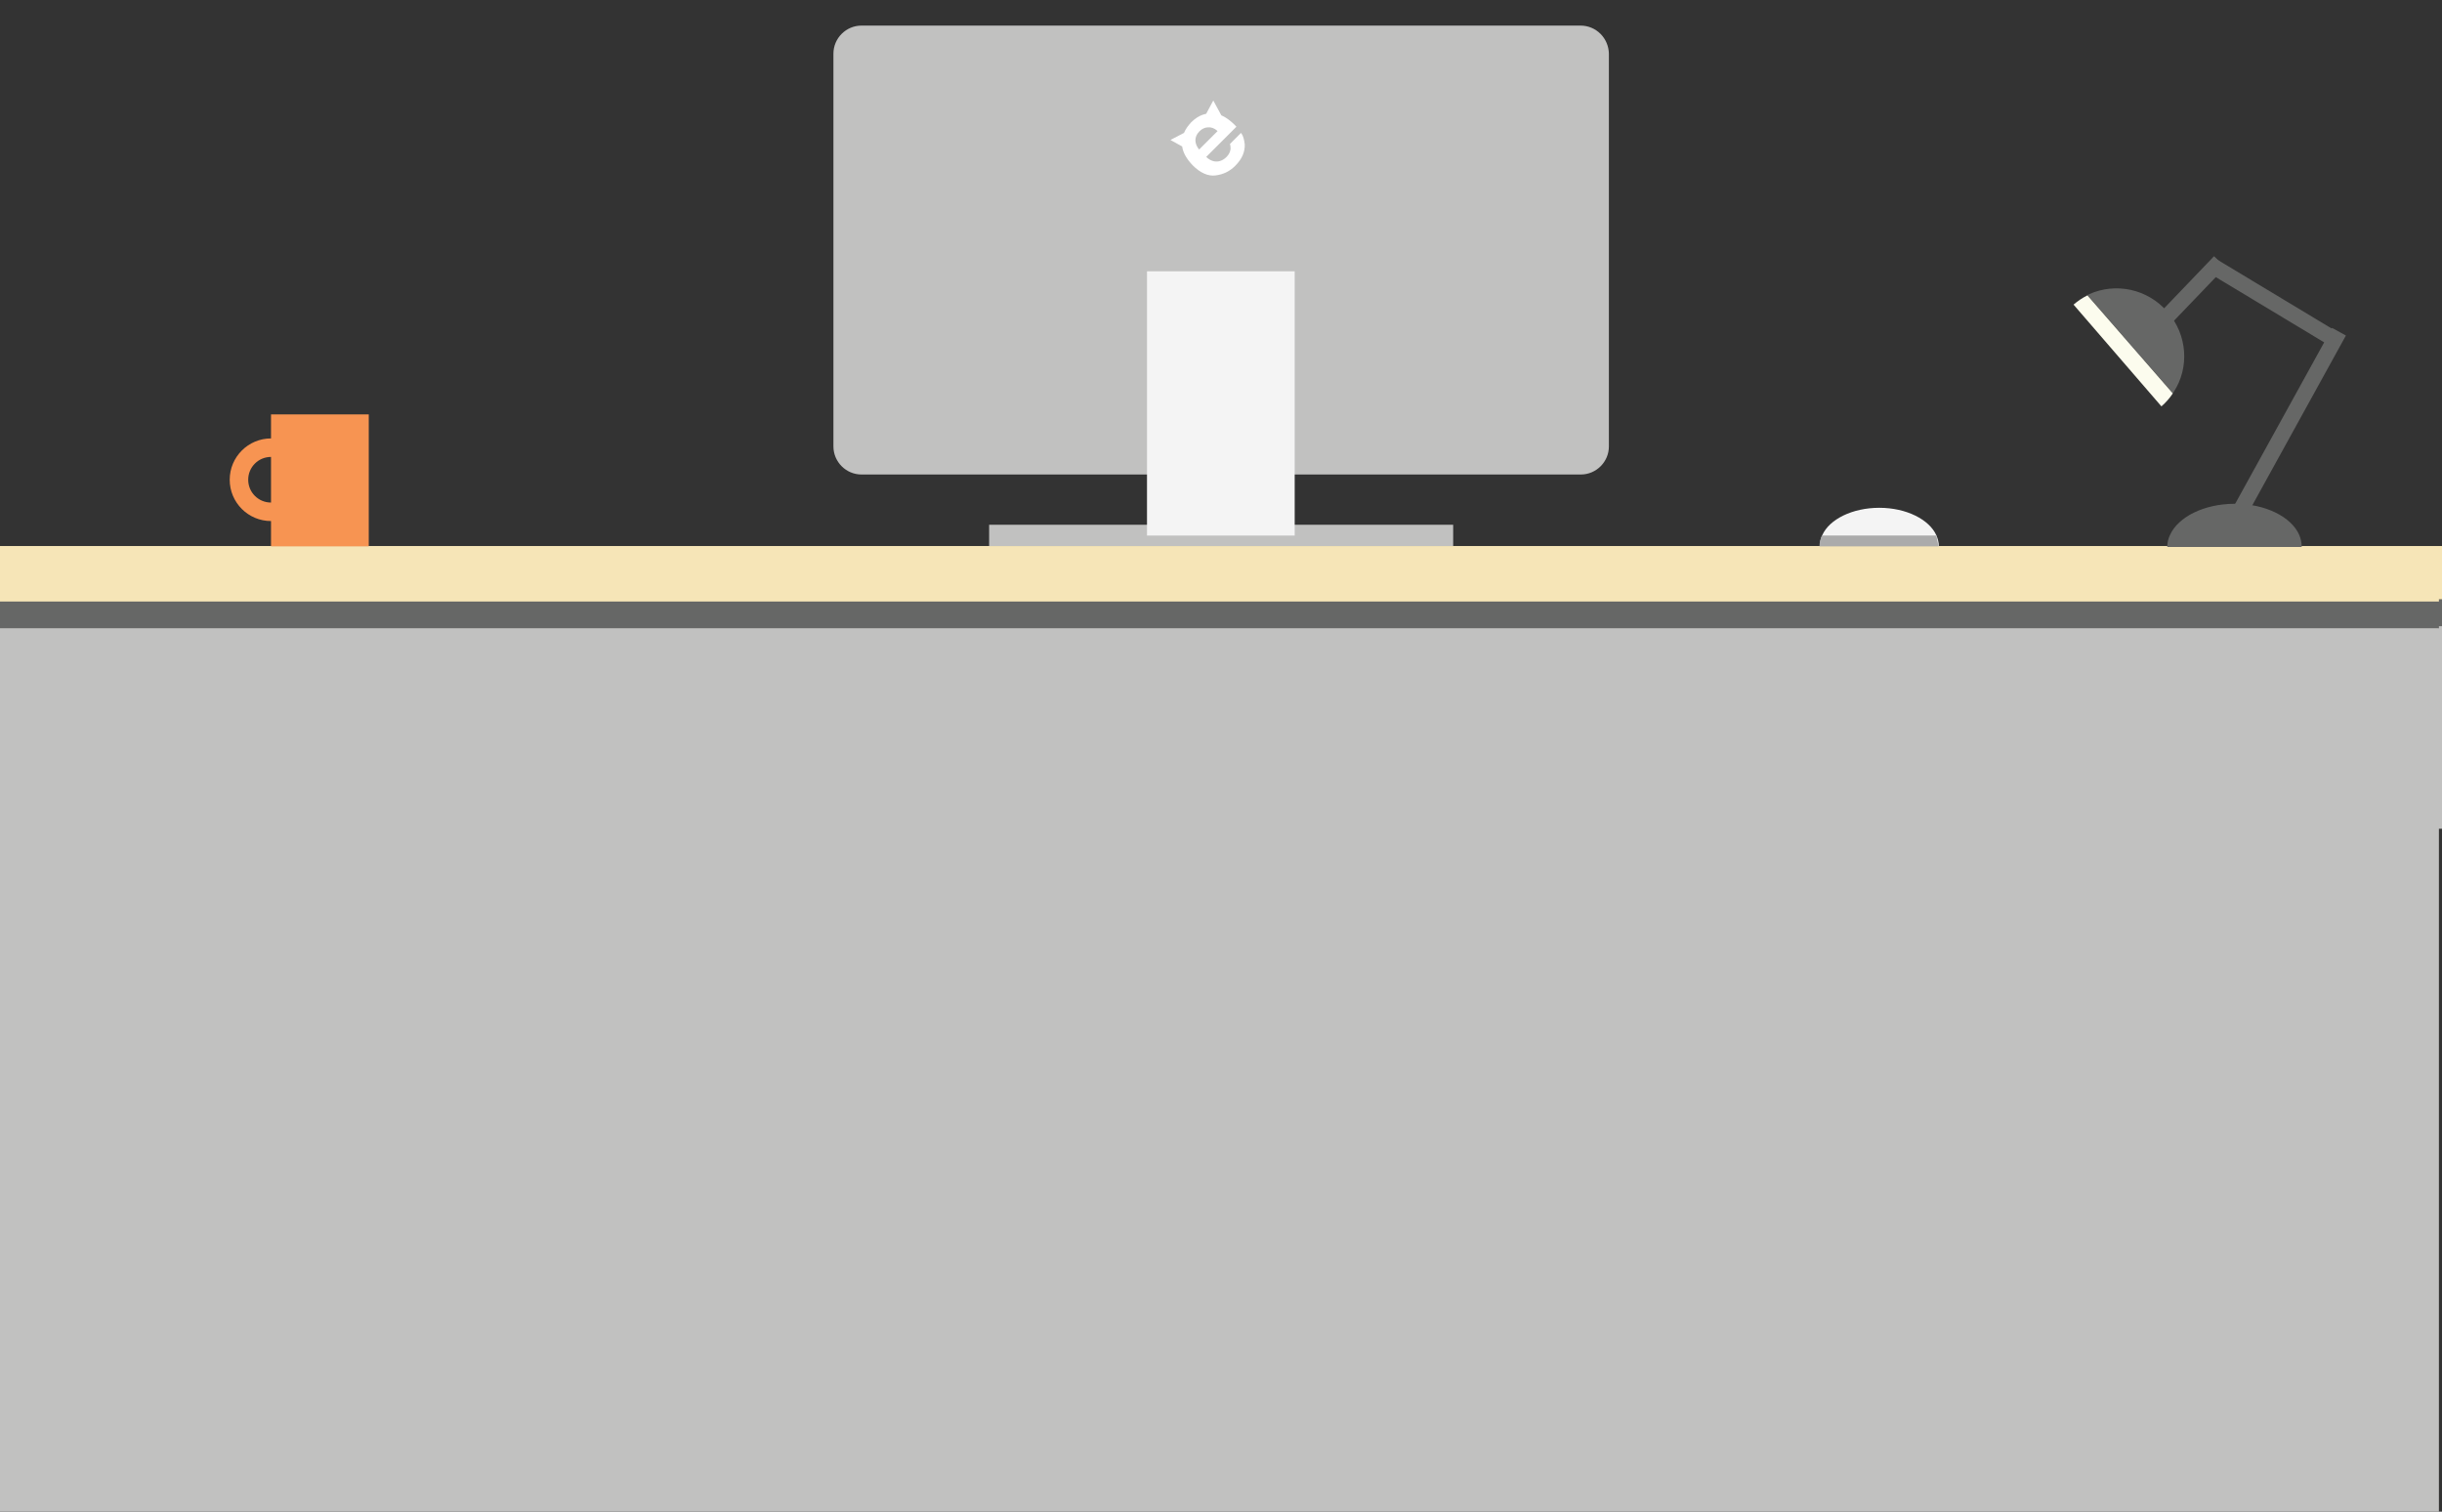 <?xml version="1.0" encoding="utf-8"?>
<!-- Generator: Adobe Illustrator 18.1.1, SVG Export Plug-In . SVG Version: 6.00 Build 0)  -->
<svg version="1.1" id="Layer_1" xmlns="http://www.w3.org/2000/svg" xmlns:xlink="http://www.w3.org/1999/xlink" x="0px" y="0px"
	 viewBox="0 0 792 490.3" style="enable-background:new 0 0 792 490.3;" xml:space="preserve">
<rect x="0" y="0" width="792" height="490.3" fill="#333333" stroke="none"/>
<style type="text/css">
	.st0{fill:#F6E5B7;}
	.st1{fill:#666766;}
	.st2{fill:#C1C1C0;}
	.st3{fill:#F79452;}
	.st4{fill:#F4F4F4;}
	.st5{fill:#ABABAB;}
	.st6{fill:#FCFCEE;}
	.st7{fill:#FFFFFF;}
</style>
<rect y="177.1" class="st0" width="792" height="17.3"/>
<rect y="194.5" class="st1" width="792" height="8.7"/>
<rect y="203.1" class="st2" width="792" height="65.7"/>
<rect x="320.8" y="170.2" class="st2" width="150.5" height="6.9"/>
<path class="st2" d="M512.6,8.3H279.4c-5,0-9.1,4.1-9.1,9.1v127.4c0,5,4.1,9.1,9.1,9.1h233.3c5,0,9.1-4.1,9.1-9.1V17.4
	C521.7,12.4,517.7,8.3,512.6,8.3z"/>
<path class="st3" d="M87.9,134.3v7.9c-7.4,0-13.4,6-13.4,13.4s6,13.4,13.4,13.4v8.2h31.7v-42.8H87.9z M87.9,163
	c-4.1,0-7.4-3.3-7.4-7.4c0-4.1,3.3-7.4,7.4-7.4V163z"/>
<path class="st4" d="M628.8,177.1h-38.6c0-1.2,0.3-2.4,0.8-3.5c2.3-5.2,9.8-8.9,18.5-8.9c8.8,0,16.2,3.8,18.5,8.9
	C628.5,174.8,628.8,175.9,628.8,177.1z"/>
<path class="st5" d="M628,173.7h-37.1c-0.5,1.1-0.8,2.3-0.8,3.5h38.6L628,173.7z"/>
<g>
	<path class="st1" d="M746.5,177.4h-43.6c0-1.4,0.3-2.7,0.9-3.9c2.6-5.8,11-10.1,21-10.1c9.9,0,18.3,4.2,20.9,10.1
		C746.2,174.7,746.5,176,746.5,177.4z"/>
	<path class="st1" d="M705,127.1c-0.1,0.1-0.2,0.3-0.3,0.4L677,95.7c0.2-0.1,0.4-0.2,0.6-0.3c8.5-3.8,18.9-1.8,25.4,5.8
		C709.5,108.7,710.1,119.3,705,127.1z"/>
	
		<rect x="738.9" y="102.9" transform="matrix(0.876 0.483 -0.483 0.876 158.793 -340.67)" class="st1" width="5.1" height="70.7"/>
	
		<rect x="735.1" y="73.8" transform="matrix(-0.516 0.857 -0.857 -0.516 1201.959 -483.432)" class="st1" width="5.1" height="48.4"/>
	
		<rect x="707.8" y="81.4" transform="matrix(0.722 0.692 -0.692 0.722 263.364 -465.465)" class="st1" width="5.1" height="26.6"/>
	<path class="st6" d="M704.7,127.6c-1,1.5-2.2,2.9-3.7,4.2l-28.5-33c1.4-1.2,2.9-2.2,4.5-3L704.7,127.6z"/>
</g>
<rect x="-1" y="177.8" class="st0" width="792" height="17.3"/>
<rect x="-1" y="195.2" class="st1" width="792" height="8.7"/>
<rect x="-1" y="203.8" class="st2" width="792" height="288.9"/>
<rect x="372" y="88" class="st4" width="47.9" height="85.7"/>
<path class="st7" d="M402.5,43.1l-3.6,3.6c0.2,0.6,0.2,1.2,0.2,1.6c-0.1,0.9-0.5,1.8-1.3,2.6c-0.8,0.8-1.6,1.2-2.4,1.4
	c-1.4,0.3-2.8-0.1-4.2-1.4l9.8-9.8c-1.1-1.2-2.1-2-2.8-2.5c-0.7-0.5-1.4-0.9-2.1-1.2l-2.6-4.8l-2.3,4.3c-0.4,0.1-0.8,0.2-1.1,0.3
	c-1.4,0.5-2.6,1.3-3.8,2.5c-1,1.1-1.8,2.2-2.3,3.4l-4.4,2.3l3.8,2.1c0.3,2.1,1.5,4.1,3.4,6.1c2.5,2.5,5,3.6,7.4,3.3
	c2.5-0.3,4.6-1.3,6.4-3.1c2.2-2.2,3.2-4.5,3.1-7C403.5,45.2,403.2,44,402.5,43.1z M387.7,45.5c0-1,0.4-2,1.3-2.9
	c0.8-0.8,1.8-1.3,2.8-1.3c1-0.1,2.1,0.3,3.1,1.2l-6,6C388.1,47.5,387.7,46.5,387.7,45.5z"/>
<g>
</g>
<g>
</g>
<g>
</g>
<g>
</g>
<g>
</g>
<g>
</g>
</svg>
